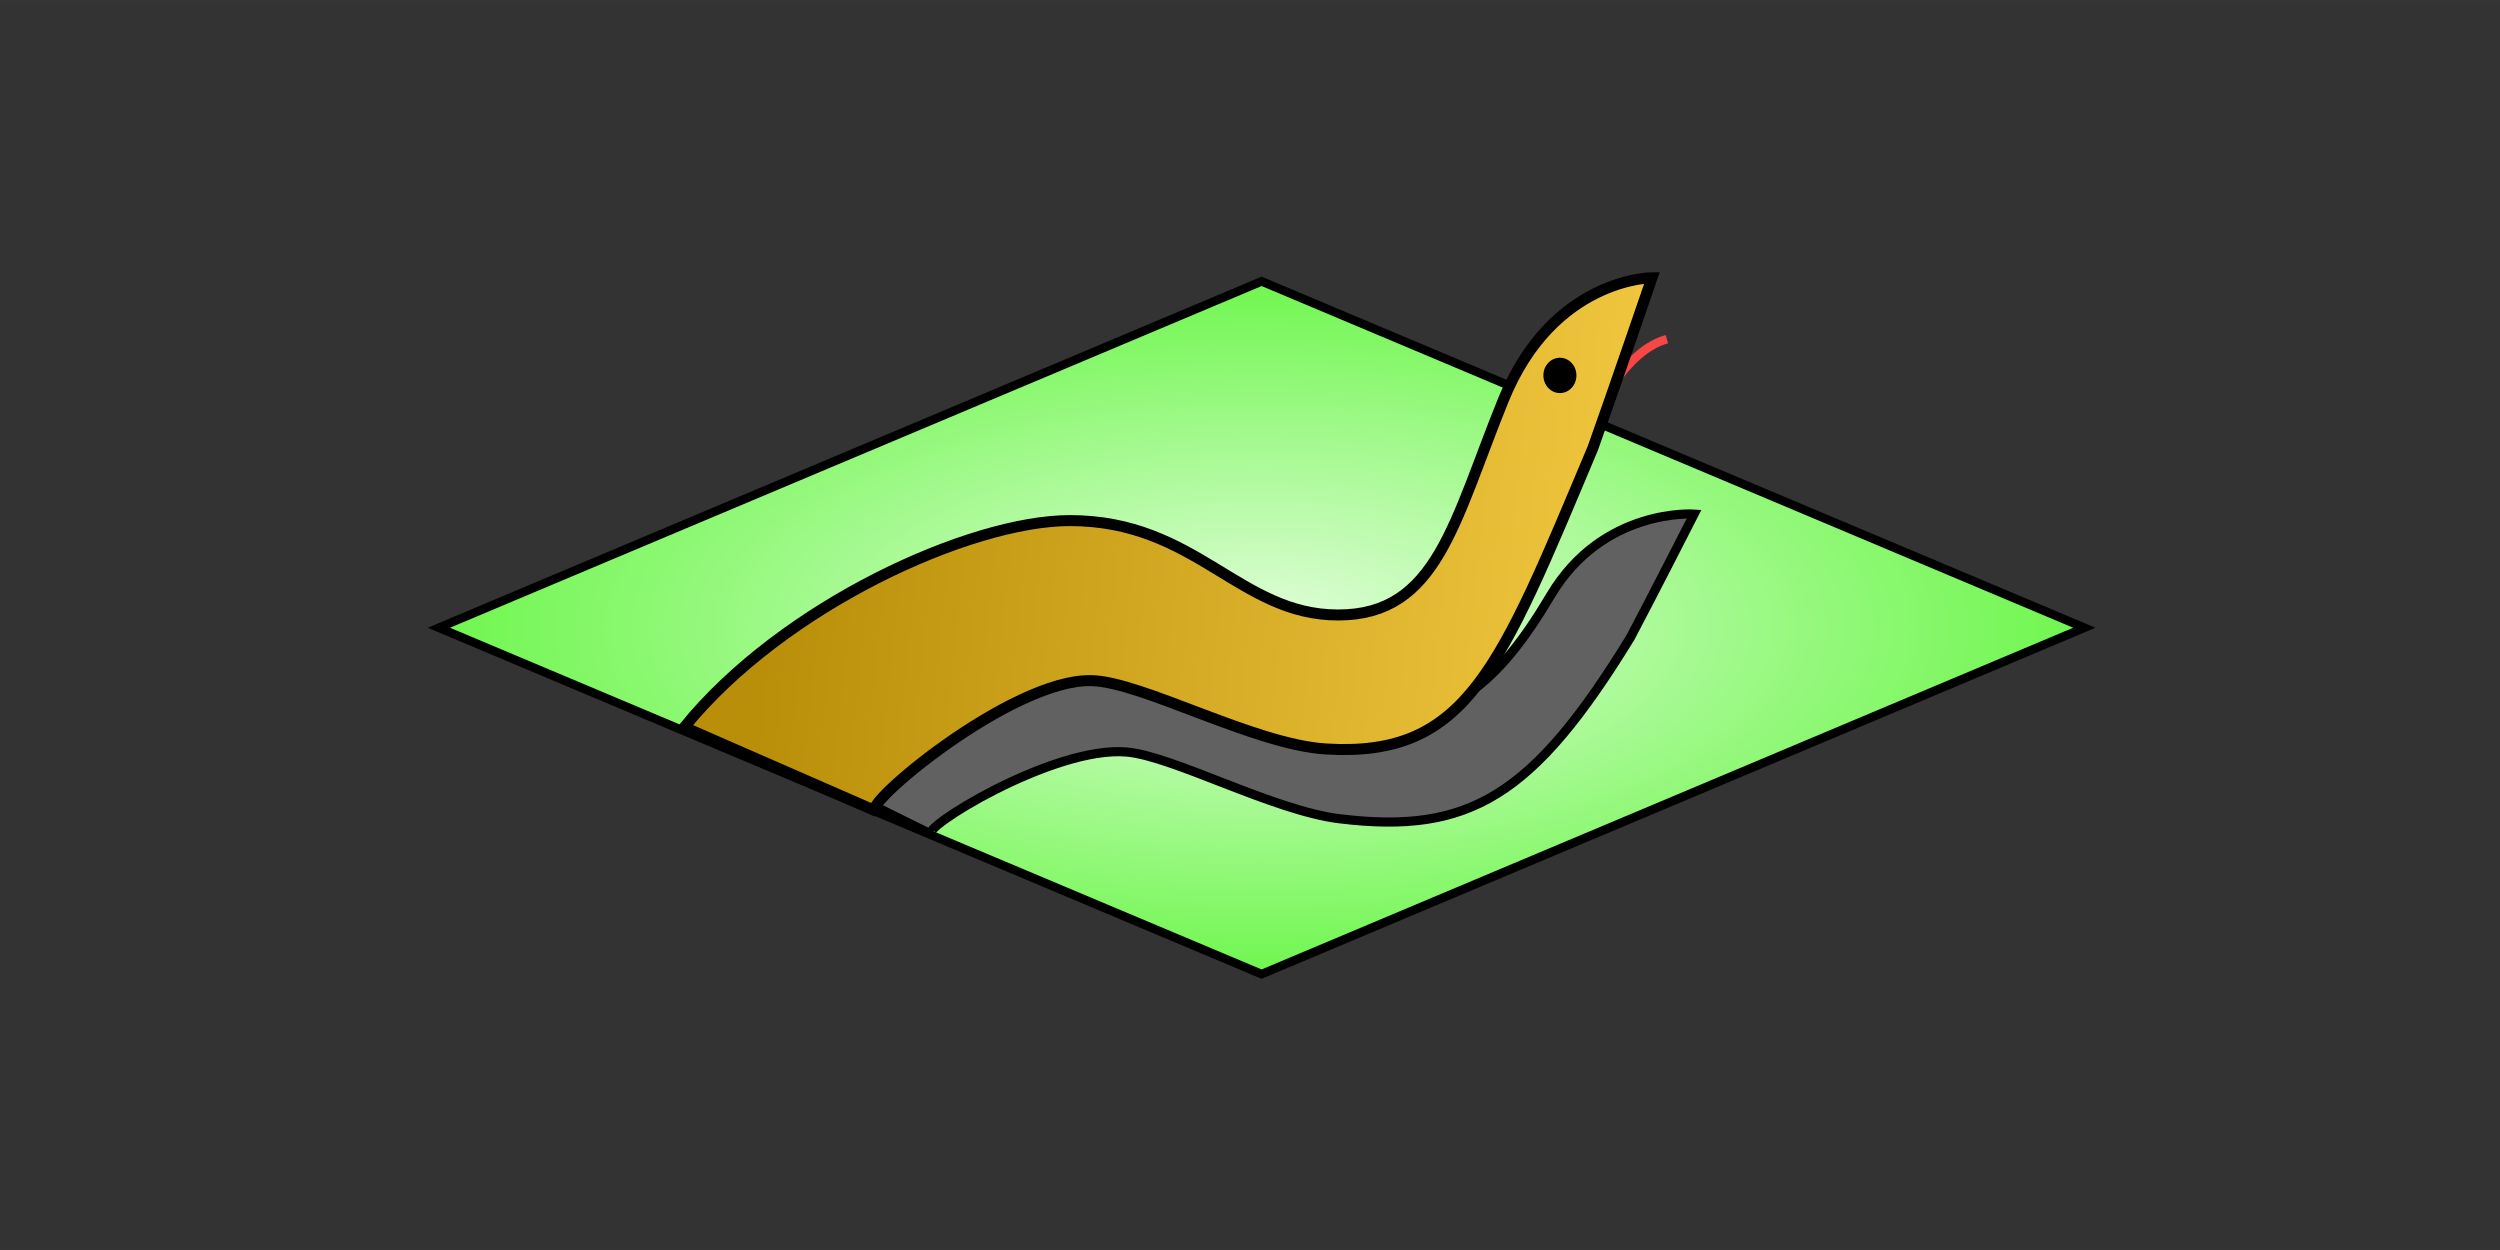 <?xml version="1.0" encoding="UTF-8" standalone="no"?>
<!-- Created with Inkscape (http://www.inkscape.org/) -->

<svg
   xmlns:dc="http://purl.org/dc/elements/1.1/"
   xmlns:cc="http://creativecommons.org/ns#"
   xmlns:rdf="http://www.w3.org/1999/02/22-rdf-syntax-ns#"
   xmlns:svg="http://www.w3.org/2000/svg"
   xmlns="http://www.w3.org/2000/svg"
   xmlns:xlink="http://www.w3.org/1999/xlink"
   xmlns:sodipodi="http://sodipodi.sourceforge.net/DTD/sodipodi-0.dtd"
   xmlns:inkscape="http://www.inkscape.org/namespaces/inkscape"
   width="200"
   height="100"
   viewBox="0 0 52.917 26.458"
   version="1.1"
   id="svg8"
   inkscape:version="0.92.1 r15371"
   sodipodi:docname="logo.svg"
   inkscape:export-filename="E:\Portfolio\res\upload\iso_logo.png"
   inkscape:export-xdpi="96"
   inkscape:export-ydpi="96">
  <rect x="0" y="0" width="52.917" height="26.458" fill="#333333" stroke="none"/>
  <defs
     id="defs2">
    <linearGradient
       inkscape:collect="always"
       id="linearGradient4524">
      <stop
         style="stop-color:#e1fdda;stop-opacity:1"
         offset="0"
         id="stop4520" />
      <stop
         style="stop-color:#6ef64d;stop-opacity:1"
         offset="1"
         id="stop4522" />
    </linearGradient>
    <linearGradient
       inkscape:collect="always"
       id="linearGradient4508">
      <stop
         style="stop-color:#b98f09;stop-opacity:1;"
         offset="0"
         id="stop4504" />
      <stop
         style="stop-color:#f6cb44;stop-opacity:1"
         offset="1"
         id="stop4506" />
    </linearGradient>
    <linearGradient
       inkscape:collect="always"
       xlink:href="#linearGradient4508"
       id="linearGradient4510"
       x1="16.218"
       y1="283.69"
       x2="34.244"
       y2="286.028"
       gradientUnits="userSpaceOnUse"
       gradientTransform="matrix(1.082,0,0,1.333,-1.195,-95.893)" />
    <radialGradient
       inkscape:collect="always"
       xlink:href="#linearGradient4524"
       id="radialGradient4528"
       cx="26.704"
       cy="283.829"
       fx="26.704"
       fy="283.829"
       r="17.651"
       gradientTransform="matrix(1,0,0,0.421,0,164.322)"
       gradientUnits="userSpaceOnUse" />
  </defs>
  <sodipodi:namedview
     id="base"
     pagecolor="#ffffff"
     bordercolor="#666666"
     borderopacity="1.0"
     inkscape:pageopacity="0.0"
     inkscape:pageshadow="2"
     inkscape:zoom="7.6025027"
     inkscape:cx="109.03839"
     inkscape:cy="52.387653"
     inkscape:document-units="mm"
     inkscape:current-layer="layer1"
     showgrid="true"
     units="px"
     inkscape:window-width="1920"
     inkscape:window-height="1144"
     inkscape:window-x="-4"
     inkscape:window-y="-4"
     inkscape:window-maximized="1"
     inkscape:snap-global="false">
    <inkscape:grid
       type="xygrid"
       id="grid4485" />
  </sodipodi:namedview>
  <g
     inkscape:label="Layer 1"
     inkscape:groupmode="layer"
     id="layer1"
     transform="translate(0,-270.542)">
    <path
       id="path4493"
       style="fill:url(#radialGradient4528);fill-opacity:1;fill-rule:evenodd;stroke:#000000;stroke-width:0.183;stroke-linecap:butt;stroke-linejoin:miter;stroke-miterlimit:4;stroke-dasharray:none;stroke-opacity:1"
       d="m 26.704,291.161 -17.415,-7.332 17.415,-7.332 17.415,7.332 z"
       inkscape:connector-curvature="0"
       sodipodi:nodetypes="ccccc" />
    <path
       sodipodi:nodetypes="cssccccscc"
       inkscape:connector-curvature="0"
       id="path4502"
       d="m 17.71,287.209 c 2.073,-1.794 4.337,-2.893 6.27,-2.754 1.933,0.139 2.83,1.175 4.764,1.315 1.933,0.139 2.97,-0.758 4.076,-2.622 1.106,-1.864 3.039,-1.725 3.039,-1.725 0,0 -0.906,1.779 -1.35,2.616 -2.06,3.357 -3.408,4.17 -6.157,3.833 -1.398,-0.17 -3.512,-1.322 -4.499,-1.412 -1.567,-0.143 -4.479,1.677 -4.127,1.747 z"
       style="fill:#616161;fill-opacity:1;fill-rule:evenodd;stroke:#000000;stroke-width:0.194px;stroke-linecap:butt;stroke-linejoin:miter;stroke-opacity:1" />
    <path
       style="fill:none;fill-rule:evenodd;stroke:#f64646;stroke-width:0.183px;stroke-linecap:butt;stroke-linejoin:miter;stroke-opacity:1"
       d="m 34.077,278.782 c 0.402,-0.626 0.804,-0.949 1.206,-1.061"
       id="path4499"
       inkscape:connector-curvature="0"
       sodipodi:nodetypes="cc" />
    <path
       style="fill:url(#linearGradient4510);fill-opacity:1;fill-rule:evenodd;stroke:#000000;stroke-width:0.233px;stroke-linecap:butt;stroke-linejoin:miter;stroke-opacity:1"
       d="m 14.483,285.935 c 2.097,-2.584 6.064,-4.374 8.161,-4.374 2.68,0 3.585,1.998 5.681,1.998 2.097,0 2.449,-1.971 3.498,-4.555 1.048,-2.584 3.145,-2.584 3.145,-2.584 0,0 -0.839,2.453 -1.253,3.609 -1.962,4.662 -2.657,6.55 -5.649,6.366 -1.522,-0.092 -3.892,-1.422 -4.964,-1.447 -1.702,-0.04 -4.945,2.702 -4.561,2.761 z"
       id="path4495"
       inkscape:connector-curvature="0"
       sodipodi:nodetypes="cssccccscc" />
    <path
       style="opacity:1;fill:#000000;fill-opacity:1;stroke:#000000;stroke-width:0;stroke-linecap:round;stroke-linejoin:miter;stroke-miterlimit:4;stroke-dasharray:none;stroke-opacity:1"
       id="path4497"
       sodipodi:type="arc"
       sodipodi:cx="33.017845"
       sodipodi:cy="278.48776"
       sodipodi:rx="0.34959537"
       sodipodi:ry="0.37370217"
       sodipodi:start="3.3510496"
       sodipodi:end="3.2920575"
       sodipodi:open="true"
       d="m 32.676,278.41 a 0.35,0.374 0 0 1 0.41,-0.289 0.35,0.374 0 0 1 0.276,0.434 0.35,0.374 0 0 1 -0.401,0.302 0.35,0.374 0 0 1 -0.288,-0.425" />
  </g>
</svg>
